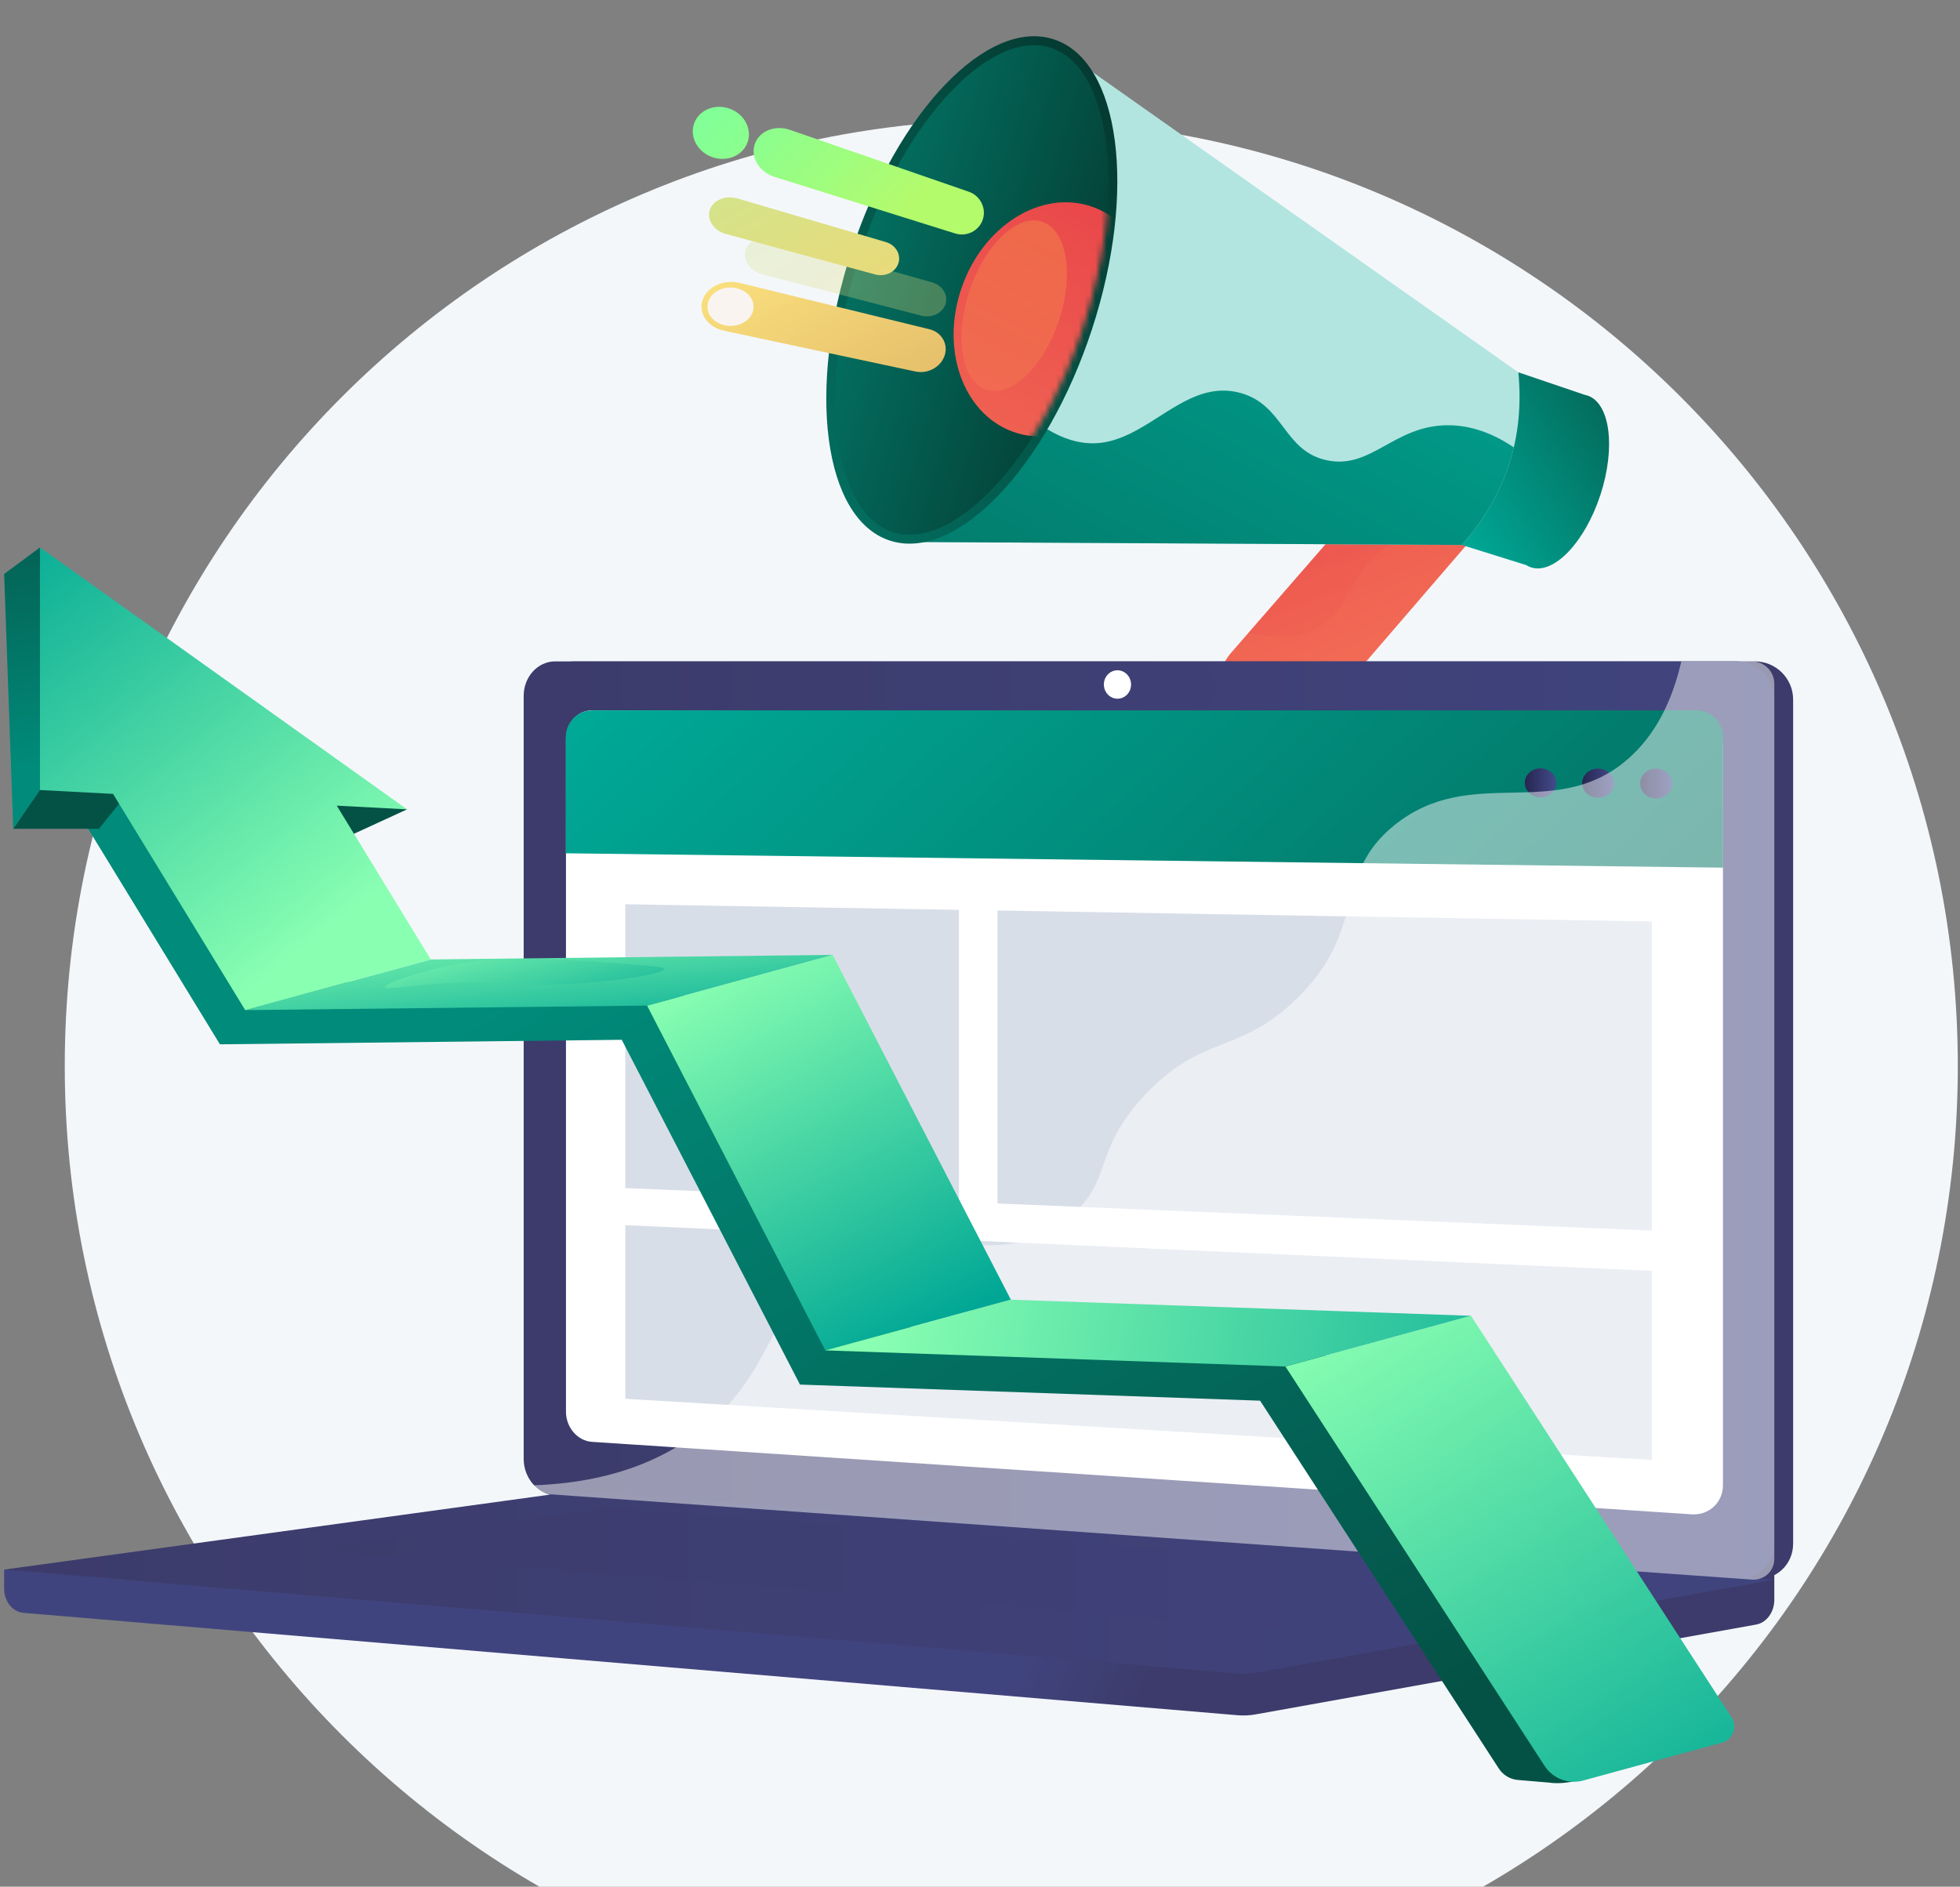 <svg width="348" height="335" viewBox="0 0 348 335" fill="none" xmlns="http://www.w3.org/2000/svg">
<rect x="0" y="0" width="348" height="335" fill="#808080" stroke="none"/>
<path d="M179.554 357.339C272.369 357.339 347.61 282.098 347.61 189.283C347.61 96.469 272.369 21.228 179.554 21.228C86.74 21.228 11.499 96.469 11.499 189.283C11.499 282.098 86.74 357.339 179.554 357.339Z" fill="#F4F7FA"/>
<path d="M224.58 130.14C227.98 131.017 231.815 129.937 234.232 127.131L268.31 87.56C271.412 83.957 271 78.594 267.372 75.552C263.719 72.49 256.514 72.329 253.352 75.962L218.618 115.867C215.344 119.63 215.86 125.086 219.755 128.025C220.715 128.749 223.458 129.85 224.58 130.139V130.14Z" fill="url(#paint0_linear_89_3)"/>
<path style="mix-blend-mode:multiply" opacity="0.3" d="M267.372 75.552C263.718 72.49 256.514 72.329 253.351 75.962L221.592 112.449C224.839 112.66 228.361 113.89 232.741 112.02C240.032 108.908 239.33 101.63 245.676 97.431C248.577 95.512 253.268 94.026 261.267 95.737L268.308 87.56C271.411 83.957 270.998 78.594 267.371 75.552H267.372Z" fill="url(#paint1_linear_89_3)"/>
<path d="M281.832 70.221C281.668 70.167 281.501 70.126 281.333 70.095L269.584 66.105L259.544 96.764L270.981 100.336C271.25 100.506 271.534 100.643 271.837 100.742C275.878 102.065 281.392 96.306 284.151 87.877C286.911 79.449 285.872 71.543 281.831 70.221H281.832Z" fill="url(#paint2_linear_89_3)"/>
<path d="M269.584 66.105C270.707 77.777 267.376 87.949 259.544 96.764L162.6 96.243L189.871 9.896L269.583 66.105H269.584Z" fill="#B3E5E0"/>
<path d="M194.56 78.702C203.934 78.273 210.487 67.023 220.302 69.787C228.005 71.955 227.877 80.081 235.581 81.723C243.467 83.404 247.437 75.607 256.919 75.506C261.23 75.46 265.209 77.032 268.784 79.436C267.316 85.706 264.245 91.473 259.544 96.765L162.6 96.243L177.355 68.726C184.351 76.603 190.015 78.911 194.559 78.704L194.56 78.702Z" fill="url(#paint3_linear_89_3)"/>
<path d="M193.881 58.469C201.927 33.894 198.898 10.844 187.115 6.986C175.332 3.128 159.257 19.922 151.21 44.497C143.163 69.072 146.192 92.122 157.976 95.98C169.759 99.838 185.834 83.044 193.881 58.469Z" fill="url(#paint4_linear_89_3)"/>
<path d="M158.472 94.472C155.97 93.652 153.855 91.798 152.187 88.96C150.489 86.072 149.328 82.318 148.733 77.802C147.486 68.309 148.902 56.657 152.722 44.993C156.541 33.329 162.291 23.096 168.911 16.18C172.061 12.89 175.219 10.55 178.296 9.225C181.321 7.924 184.123 7.679 186.624 8.498C189.125 9.317 191.24 11.172 192.908 14.009C194.606 16.898 195.769 20.652 196.362 25.168C196.883 29.137 196.939 33.484 196.549 38.051C196.005 44.407 189.975 49.254 187.752 56.04C185.388 63.258 186.908 71.863 183.318 77.538C181.105 81.034 178.707 84.154 176.183 86.791C173.033 90.081 169.876 92.421 166.798 93.746C163.774 95.047 160.972 95.292 158.471 94.472L158.472 94.472Z" fill="url(#paint5_linear_89_3)"/>
<mask id="mask0_89_3" style="mask-type:luminance" maskUnits="userSpaceOnUse" x="148" y="8" width="49" height="87">
<path d="M158.472 94.472C155.97 93.652 153.855 91.798 152.187 88.96C150.489 86.072 149.328 82.318 148.733 77.802C147.486 68.309 148.902 56.657 152.722 44.993C156.541 33.329 162.291 23.096 168.911 16.18C172.061 12.89 175.219 10.55 178.296 9.225C181.321 7.924 184.123 7.679 186.624 8.498C189.125 9.317 191.24 11.172 192.908 14.009C194.606 16.898 195.769 20.652 196.362 25.168C197.609 34.661 196.193 46.313 192.373 57.977C188.554 69.641 182.804 79.873 176.184 86.79C173.034 90.08 169.877 92.42 166.799 93.745C163.775 95.046 160.973 95.291 158.472 94.472Z" fill="white"/>
</mask>
<g mask="url(#mask0_89_3)">
<path d="M170.601 51.494C166.909 62.768 171.443 74.163 180.596 76.908C189.607 79.61 199.72 72.886 203.309 61.925C206.898 50.966 202.684 39.672 193.775 36.659C184.726 33.599 174.292 40.221 170.601 51.494Z" fill="url(#paint6_linear_89_3)"/>
<path style="mix-blend-mode:multiply" opacity="0.3" d="M172.095 51.781C169.354 60.152 170.814 67.99 175.294 69.269C179.703 70.528 185.388 64.937 188.053 56.799C190.718 48.661 189.414 40.872 185.081 39.382C180.678 37.868 174.836 43.41 172.096 51.782L172.095 51.781Z" fill="url(#paint7_linear_89_3)"/>
</g>
<path opacity="0.3" d="M165.488 50.137L137.599 42.252C135.325 41.609 132.974 42.553 132.38 44.371C131.785 46.188 133.183 48.149 135.473 48.744L163.554 56.044C165.423 56.53 167.348 55.613 167.876 54.001C168.404 52.389 167.345 50.662 165.489 50.137H165.488Z" fill="url(#paint8_linear_89_3)"/>
<path d="M171.995 34.038L140.245 23.053C137.584 22.132 134.767 23.275 133.998 25.623C133.23 27.969 134.823 30.566 137.51 31.407L169.569 41.447C171.646 42.098 173.838 40.983 174.499 38.968C175.159 36.952 174.052 34.75 171.995 34.038Z" fill="url(#paint9_linear_89_3)"/>
<path d="M157.278 42.977L130.961 35.24C128.82 34.611 126.595 35.525 126.017 37.29C125.439 39.055 126.74 40.965 128.894 41.55L155.393 48.732C157.161 49.212 158.995 48.322 159.51 46.752C160.024 45.181 159.034 43.493 157.277 42.977L157.278 42.977Z" fill="url(#paint10_linear_89_3)"/>
<path d="M132.766 25.167C131.994 27.524 129.277 28.782 126.65 27.962C123.972 27.126 122.41 24.457 123.21 22.015C124.009 19.573 126.844 18.354 129.494 19.275C132.093 20.179 133.537 22.81 132.765 25.166L132.766 25.167Z" fill="url(#paint11_linear_89_3)"/>
<path d="M165.019 58.459L131.315 50.233C128.485 49.542 125.518 50.906 124.737 53.289C123.956 55.673 125.68 58.109 128.537 58.718L162.559 65.971C164.758 66.44 167.057 65.158 167.726 63.115C168.395 61.072 167.197 58.99 165.018 58.459H165.019Z" fill="url(#paint12_linear_89_3)"/>
<g style="mix-blend-mode:soft-light">
<path d="M133.652 55.363C133.066 57.152 130.853 58.226 128.681 57.755C126.476 57.278 125.152 55.396 125.753 53.558C126.356 51.72 128.642 50.663 130.831 51.189C132.988 51.708 134.238 53.573 133.652 55.363Z" fill="#FAF4F1"/>
</g>
<path d="M0.736 278.694L315.029 275.957V284.056C315.029 286.254 313.659 288.124 311.801 288.457L222.928 304.406C221.874 304.596 220.804 304.646 219.74 304.556L4.151 286.373C2.227 286.21 0.735 284.335 0.735 282.077V278.695L0.736 278.694Z" fill="url(#paint13_linear_89_3)"/>
<path d="M101.912 265.566L311.571 280.382C315.322 280.647 318.372 277.83 318.372 274.089V124.208C318.372 120.467 315.322 117.434 311.571 117.434H101.912C98.821 117.434 96.322 120.175 96.322 123.557V259.048C96.322 262.429 98.821 265.348 101.912 265.566Z" fill="url(#paint14_linear_89_3)"/>
<path d="M98.568 265.566L308.227 280.382C311.979 280.647 315.029 277.83 315.029 274.089V124.208C315.029 120.467 311.979 117.434 308.227 117.434H98.568C95.478 117.434 92.979 120.175 92.979 123.557V259.048C92.979 262.429 95.478 265.348 98.568 265.566Z" fill="url(#paint15_linear_89_3)"/>
<path d="M105.1 256.014L300.376 268.884C303.428 269.084 305.91 266.773 305.91 263.719V132.498C305.91 129.444 303.428 126.958 300.376 126.946L105.1 126.137C102.551 126.127 100.488 128.373 100.488 131.154V250.673C100.488 253.455 102.551 255.846 105.1 256.014Z" fill="white"/>
<path d="M195.993 121.534C195.993 122.926 197.072 124.059 198.404 124.063C199.739 124.067 200.821 122.939 200.821 121.543C200.821 120.147 199.738 119.016 198.404 119.014C197.072 119.014 195.993 120.142 195.993 121.534Z" fill="white"/>
<path d="M103.8 264.893L315.029 280.489L222.929 297.017C221.875 297.206 220.806 297.257 219.741 297.167L0.736 278.695L100.44 265C101.555 264.847 102.679 264.811 103.8 264.894V264.893Z" fill="url(#paint16_linear_89_3)"/>
<path style="mix-blend-mode:multiply" opacity="0.3" d="M284.207 280.881L108.352 267.705L53.927 275.12L228.267 289.206L284.207 280.881Z" fill="url(#paint17_linear_89_3)"/>
<path d="M100.464 151.508L305.933 154.061V130.85C305.933 128.247 303.823 126.137 301.22 126.137H105.176C102.574 126.137 100.464 128.247 100.464 130.85V151.509V151.508Z" fill="url(#paint18_linear_89_3)"/>
<path d="M177.115 213.692L293.284 218.491V163.617L177.115 161.669V213.692Z" fill="#D8DEE8"/>
<path d="M111.02 210.96L170.265 213.408V161.555L111.02 160.56V210.96Z" fill="#D8DEE8"/>
<path d="M111.02 248.371L293.284 259.223V225.658L111.02 217.542V248.371Z" fill="#D8DEE8"/>
<path d="M291.202 139.107C291.202 140.568 292.474 141.762 294.046 141.773C295.619 141.785 296.896 140.606 296.896 139.142C296.896 137.677 295.619 136.484 294.046 136.476C292.474 136.469 291.202 137.647 291.202 139.108V139.107Z" fill="url(#paint19_linear_89_3)"/>
<path d="M280.917 139.048C280.917 140.477 282.178 141.643 283.734 141.653C285.294 141.664 286.56 140.512 286.56 139.081C286.56 137.649 285.294 136.483 283.734 136.476C282.177 136.469 280.917 137.62 280.917 139.048Z" fill="url(#paint20_linear_89_3)"/>
<path d="M270.727 138.99C270.727 140.411 271.976 141.573 273.519 141.583C275.064 141.593 276.318 140.448 276.318 139.022C276.318 137.596 275.064 136.435 273.519 136.428C271.976 136.422 270.727 137.568 270.727 138.99Z" fill="url(#paint21_linear_89_3)"/>
<g style="mix-blend-mode:soft-light" opacity="0.48">
<path d="M149.083 224.458C165.245 215.762 177.954 226.781 190.219 215.908C197.656 209.317 194.004 204.402 203.154 194.551C213.287 183.641 219.885 187.309 230.069 177.49C242.946 165.075 236.507 155.415 247.599 146.501C261.055 135.687 275.568 145.696 288.377 135.326C293.901 130.853 296.933 124.35 298.516 117.434H311.049C313.246 117.434 315.029 119.214 315.029 121.41V276.776C315.029 278.971 313.246 280.625 311.049 280.47L97.372 265.303C96.323 265.228 95.394 264.616 94.797 263.728C110.439 263.158 120.048 257.915 126.191 252.494C138.207 241.89 136.124 231.432 149.082 224.46L149.083 224.458Z" fill="white"/>
</g>
<path d="M15.66 147.165L39.047 185.429L110.394 184.625L142.037 245.844L223.73 248.703L266.119 314.022C266.874 315.185 268.124 315.935 269.507 316.051L275.042 316.518C277.554 316.914 282.921 316.149 282.102 313.741L253.39 248.785L229.779 238.22L150.356 235.183L120.305 174.997L47.323 174.192L22.861 137.035L15.66 147.165Z" fill="url(#paint22_linear_89_3)"/>
<path d="M59.165 149.738L72.279 143.709L57.664 140.733L59.165 149.738Z" fill="url(#paint23_linear_89_3)"/>
<path d="M9.206 137.035L2.346 147.165H17.569L22.714 140.733L9.206 137.035Z" fill="url(#paint24_linear_89_3)"/>
<path d="M0.736 101.92L7.096 97.207L9.85 135.373L7.096 140.278L2.346 147.165L0.736 101.92Z" fill="url(#paint25_linear_89_3)"/>
<path d="M179.471 230.771L146.53 239.771L114.887 178.551L147.828 169.551L179.471 230.771Z" fill="url(#paint26_linear_89_3)"/>
<path d="M305.747 309.412L281.087 316.15C278.48 316.863 275.711 315.808 274.239 313.54L228.222 242.63L261.163 233.629L307.447 304.951C308.538 306.631 307.678 308.885 305.747 309.412Z" fill="url(#paint27_linear_89_3)"/>
<path d="M261.163 233.629L228.222 242.63L146.53 239.771L179.471 230.771L261.163 233.629Z" fill="url(#paint28_linear_89_3)"/>
<path d="M147.828 169.551L114.887 178.551L43.54 179.356L76.481 170.356L147.828 169.551Z" fill="url(#paint29_linear_89_3)"/>
<path d="M72.279 143.709L59.792 143.051L76.481 170.356L43.54 179.357L20.073 140.961L7.096 140.278V97.207L72.279 143.709Z" fill="url(#paint30_linear_89_3)"/>
<g style="mix-blend-mode:multiply" opacity="0.3">
<path d="M167.974 228.551C158.507 220.952 149.918 225.576 143.864 219.366C138.686 214.056 144.045 209.73 138.123 196.633C133.301 185.969 126.23 181.058 124.806 180.101C122.978 178.873 121.22 177.955 119.641 177.253L147.829 169.552L179.472 230.771L172.124 232.778C171.035 231.38 169.674 229.915 167.976 228.551H167.974Z" fill="url(#paint31_linear_89_3)"/>
</g>
<path style="mix-blend-mode:multiply" opacity="0.3" d="M110.798 171.145C116.822 171.556 117.903 171.784 117.916 172.063C117.955 172.908 108.282 174.562 98.398 174.819C89.602 175.048 88.066 173.978 78.65 174.59C72.523 174.988 68.417 175.749 68.317 175.278C68.195 174.713 73.893 172.632 80.027 171.375C88.381 169.663 95.967 170.133 110.797 171.145H110.798Z" fill="url(#paint32_linear_89_3)"/>
<path style="mix-blend-mode:multiply" opacity="0.3" d="M278.193 278.838C273.098 270.527 271.219 262.057 262.349 257.942C255.557 254.791 250.936 257.104 244.898 253.12C240.197 250.019 237.65 245.087 236.204 240.45L261.163 233.629L305.613 302.123C290.267 294.682 282.49 285.845 278.193 278.838Z" fill="url(#paint33_linear_89_3)"/>
<defs>
<linearGradient id="paint0_linear_89_3" x1="235.561" y1="82.413" x2="251.389" y2="121.267" gradientUnits="userSpaceOnUse">
<stop stop-color="#ED564F"/>
<stop offset="1" stop-color="#F36F56"/>
</linearGradient>
<linearGradient id="paint1_linear_89_3" x1="239.619" y1="80.76" x2="255.448" y2="119.614" gradientUnits="userSpaceOnUse">
<stop stop-color="#E63946"/>
<stop offset="1" stop-color="#F36F56"/>
</linearGradient>
<linearGradient id="paint2_linear_89_3" x1="285.912" y1="74.997" x2="257.061" y2="92.729" gradientUnits="userSpaceOnUse">
<stop stop-color="#036D5E"/>
<stop offset="1" stop-color="#00A896"/>
</linearGradient>
<linearGradient id="paint3_linear_89_3" x1="249.989" y1="25.621" x2="182.261" y2="150.997" gradientUnits="userSpaceOnUse">
<stop stop-color="#00A896"/>
<stop offset="1" stop-color="#036D5E"/>
</linearGradient>
<linearGradient id="paint4_linear_89_3" x1="205.392" y1="31.298" x2="139.686" y2="71.681" gradientUnits="userSpaceOnUse">
<stop stop-color="#043A31"/>
<stop offset="1" stop-color="#036D5E"/>
</linearGradient>
<linearGradient id="paint5_linear_89_3" x1="199.789" y1="59.655" x2="153.712" y2="45.857" gradientUnits="userSpaceOnUse">
<stop stop-color="#043A31"/>
<stop offset="1" stop-color="#036D5E"/>
</linearGradient>
<linearGradient id="paint6_linear_89_3" x1="208.708" y1="16.444" x2="165.031" y2="97.296" gradientUnits="userSpaceOnUse">
<stop stop-color="#E63946"/>
<stop offset="1" stop-color="#F36F56"/>
</linearGradient>
<linearGradient id="paint7_linear_89_3" x1="196.123" y1="24.581" x2="163.897" y2="84.238" gradientUnits="userSpaceOnUse">
<stop stop-color="#FFC444"/>
<stop offset="1" stop-color="#F36F56"/>
</linearGradient>
<linearGradient id="paint8_linear_89_3" x1="143.043" y1="37.132" x2="168.108" y2="79.836" gradientUnits="userSpaceOnUse">
<stop stop-color="#D5E38A"/>
<stop offset="1" stop-color="#F6D46E"/>
</linearGradient>
<linearGradient id="paint9_linear_89_3" x1="135.87" y1="13.667" x2="160.008" y2="38.253" gradientUnits="userSpaceOnUse">
<stop stop-color="#82FF96"/>
<stop offset="1" stop-color="#B4FB6C"/>
</linearGradient>
<linearGradient id="paint10_linear_89_3" x1="135.979" y1="30.48" x2="159.98" y2="71.368" gradientUnits="userSpaceOnUse">
<stop stop-color="#D5E38A"/>
<stop offset="1" stop-color="#F6D46E"/>
</linearGradient>
<linearGradient id="paint11_linear_89_3" x1="126.212" y1="21.781" x2="152.86" y2="48.925" gradientUnits="userSpaceOnUse">
<stop stop-color="#82FF96"/>
<stop offset="1" stop-color="#B4FB6C"/>
</linearGradient>
<linearGradient id="paint12_linear_89_3" x1="137.97" y1="44.163" x2="167.159" y2="93.892" gradientUnits="userSpaceOnUse">
<stop stop-color="#F9DF7D"/>
<stop offset="1" stop-color="#D7A75E"/>
</linearGradient>
<linearGradient id="paint13_linear_89_3" x1="182.273" y1="290.776" x2="204.351" y2="300.049" gradientUnits="userSpaceOnUse">
<stop stop-color="#40447E"/>
<stop offset="1" stop-color="#3C3B6B"/>
</linearGradient>
<linearGradient id="paint14_linear_89_3" x1="211.754" y1="193.469" x2="235.715" y2="203.532" gradientUnits="userSpaceOnUse">
<stop stop-color="#40447E"/>
<stop offset="1" stop-color="#3C3B6B"/>
</linearGradient>
<linearGradient id="paint15_linear_89_3" x1="315.029" y1="198.916" x2="92.978" y2="198.916" gradientUnits="userSpaceOnUse">
<stop stop-color="#40447E"/>
<stop offset="1" stop-color="#3C3B6B"/>
</linearGradient>
<linearGradient id="paint16_linear_89_3" x1="315.029" y1="281.03" x2="0.736" y2="281.03" gradientUnits="userSpaceOnUse">
<stop stop-color="#40447E"/>
<stop offset="1" stop-color="#3C3B6B"/>
</linearGradient>
<linearGradient id="paint17_linear_89_3" x1="284.207" y1="278.455" x2="53.927" y2="278.455" gradientUnits="userSpaceOnUse">
<stop stop-color="#40447E"/>
<stop offset="1" stop-color="#3C3B6B"/>
</linearGradient>
<linearGradient id="paint18_linear_89_3" x1="151.165" y1="84.422" x2="269.044" y2="210.897" gradientUnits="userSpaceOnUse">
<stop stop-color="#00A896"/>
<stop offset="1" stop-color="#036D5E"/>
</linearGradient>
<linearGradient id="paint19_linear_89_3" x1="296.896" y1="139.125" x2="291.202" y2="139.125" gradientUnits="userSpaceOnUse">
<stop stop-color="#444B8C"/>
<stop offset="1" stop-color="#26264F"/>
</linearGradient>
<linearGradient id="paint20_linear_89_3" x1="286.56" y1="139.065" x2="280.917" y2="139.065" gradientUnits="userSpaceOnUse">
<stop stop-color="#444B8C"/>
<stop offset="1" stop-color="#26264F"/>
</linearGradient>
<linearGradient id="paint21_linear_89_3" x1="276.318" y1="139.006" x2="270.727" y2="139.006" gradientUnits="userSpaceOnUse">
<stop stop-color="#444B8C"/>
<stop offset="1" stop-color="#26264F"/>
</linearGradient>
<linearGradient id="paint22_linear_89_3" x1="114.013" y1="163.361" x2="212.262" y2="329.155" gradientUnits="userSpaceOnUse">
<stop stop-color="#018B7A"/>
<stop offset="1" stop-color="#045246"/>
</linearGradient>
<linearGradient id="paint23_linear_89_3" x1="75.895" y1="164.018" x2="72.833" y2="158.814" gradientUnits="userSpaceOnUse">
<stop stop-color="#018B7A"/>
<stop offset="1" stop-color="#045246"/>
</linearGradient>
<linearGradient id="paint24_linear_89_3" x1="8.267" y1="107.012" x2="11.942" y2="138.852" gradientUnits="userSpaceOnUse">
<stop stop-color="#018B7A"/>
<stop offset="1" stop-color="#045246"/>
</linearGradient>
<linearGradient id="paint25_linear_89_3" x1="6.581" y1="135.827" x2="-0.767" y2="81.943" gradientUnits="userSpaceOnUse">
<stop stop-color="#018B7A"/>
<stop offset="1" stop-color="#045246"/>
</linearGradient>
<linearGradient id="paint26_linear_89_3" x1="128.839" y1="170.959" x2="164.659" y2="236.785" gradientUnits="userSpaceOnUse">
<stop stop-color="#89FFB2"/>
<stop offset="1" stop-color="#00A795"/>
</linearGradient>
<linearGradient id="paint27_linear_89_3" x1="239.895" y1="230.645" x2="306.668" y2="333.756" gradientUnits="userSpaceOnUse">
<stop stop-color="#89FFB2"/>
<stop offset="1" stop-color="#00A795"/>
</linearGradient>
<linearGradient id="paint28_linear_89_3" x1="155.782" y1="228.19" x2="295.851" y2="252.99" gradientUnits="userSpaceOnUse">
<stop stop-color="#89FFB2"/>
<stop offset="1" stop-color="#00A795"/>
</linearGradient>
<linearGradient id="paint29_linear_89_3" x1="94.243" y1="160.374" x2="96.999" y2="187.317" gradientUnits="userSpaceOnUse">
<stop stop-color="#89FFB2"/>
<stop offset="1" stop-color="#00A795"/>
</linearGradient>
<linearGradient id="paint30_linear_89_3" x1="57.979" y1="165.246" x2="0.42" y2="92.073" gradientUnits="userSpaceOnUse">
<stop stop-color="#89FFB2"/>
<stop offset="1" stop-color="#00A795"/>
</linearGradient>
<linearGradient id="paint31_linear_89_3" x1="131.59" y1="169.462" x2="167.411" y2="235.287" gradientUnits="userSpaceOnUse">
<stop stop-color="#89FFB2"/>
<stop offset="1" stop-color="#00A795"/>
</linearGradient>
<linearGradient id="paint32_linear_89_3" x1="87.9" y1="164.077" x2="97.925" y2="182.499" gradientUnits="userSpaceOnUse">
<stop stop-color="#89FFB2"/>
<stop offset="1" stop-color="#00A795"/>
</linearGradient>
<linearGradient id="paint33_linear_89_3" x1="242.727" y1="228.812" x2="309.5" y2="331.923" gradientUnits="userSpaceOnUse">
<stop stop-color="#89FFB2"/>
<stop offset="1" stop-color="#00A795"/>
</linearGradient>
</defs>
</svg>
